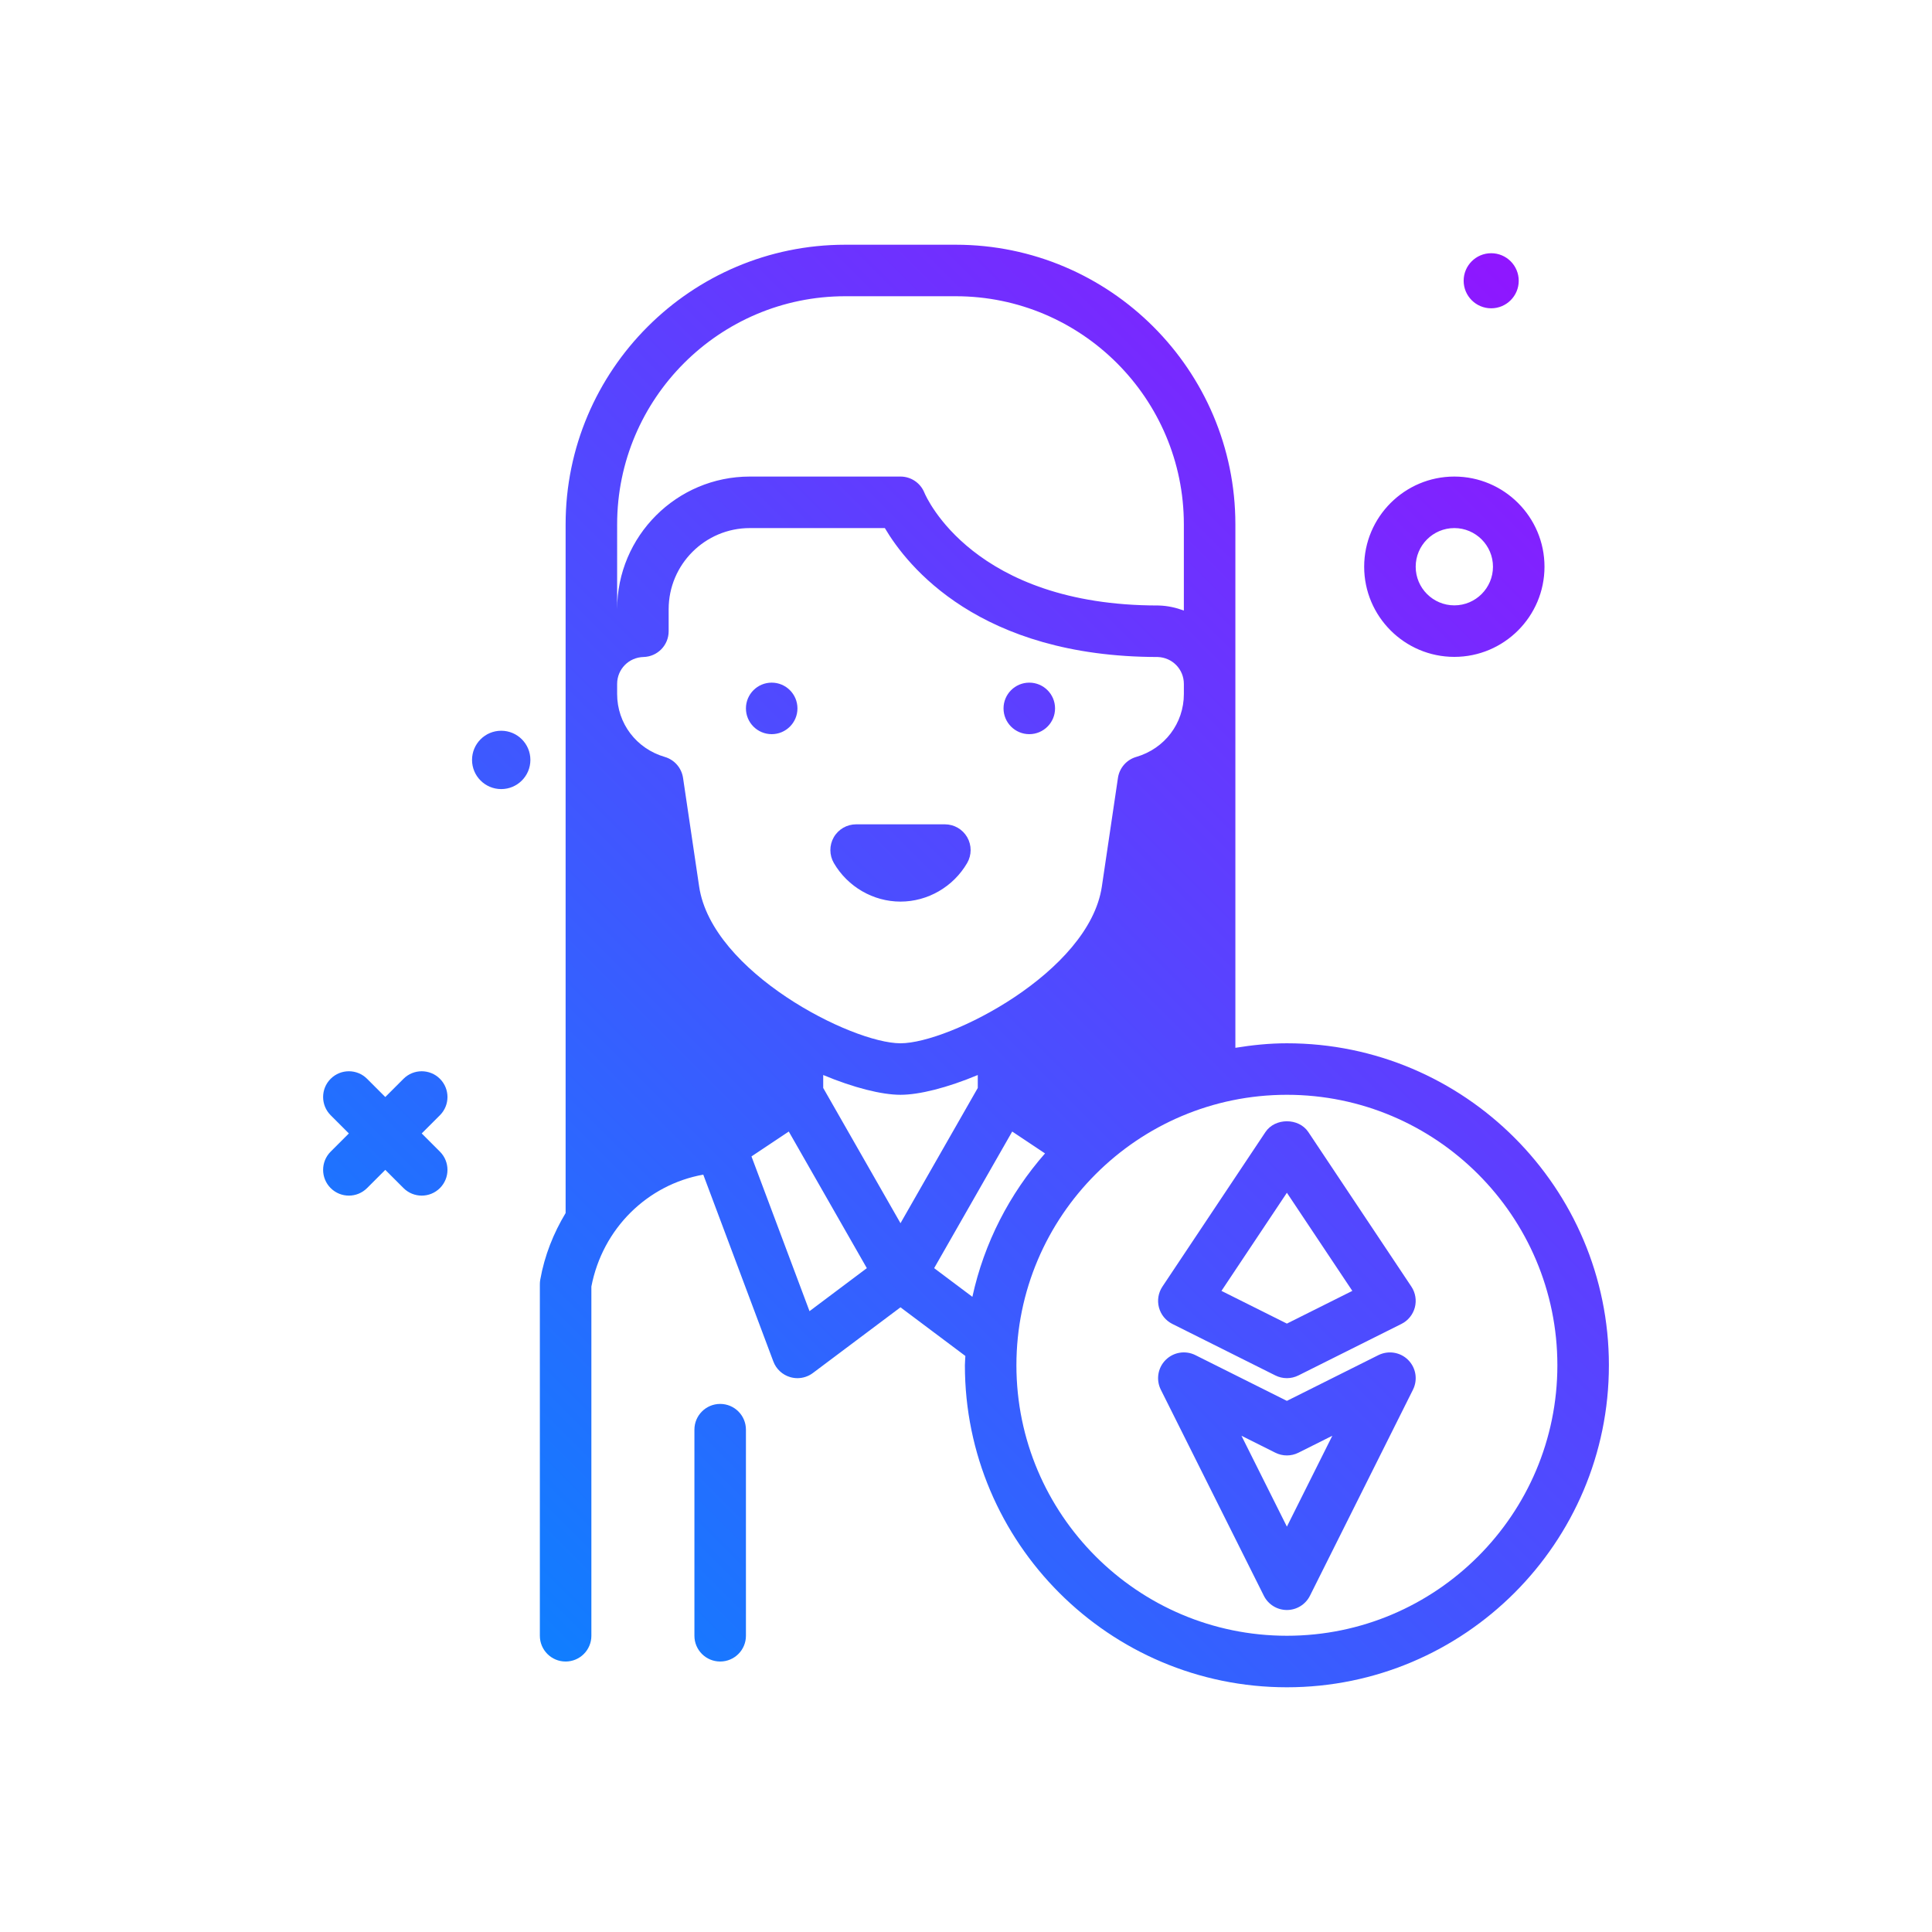 <svg id="woman" enable-background="new 0 0 300 300" height="512" viewBox="0 0 300 300" width="512" xmlns="http://www.w3.org/2000/svg" xmlns:xlink="http://www.w3.org/1999/xlink"><linearGradient id="SVGID_1_" gradientUnits="userSpaceOnUse" x1="72.535" x2="255.451" y1="244.365" y2="61.449"><stop offset="0" stop-color="#107eff"/><stop offset="1" stop-color="#8f16ff"/></linearGradient><g><path d="m227.275 43.597c0-2.362 1.915-4.277 4.277-4.277s4.276 1.915 4.276 4.277-1.915 4.276-4.276 4.276-4.277-1.914-4.277-4.276zm-149.447 69.873c-2.501 0-4.53 2.028-4.53 4.53 0 2.501 2.028 4.529 4.53 4.529s4.53-2.028 4.53-4.529c0-2.502-2.028-4.53-4.53-4.53zm-9.516 54.046c-1.562-1.562-4.094-1.562-5.656 0l-2.828 2.828-2.828-2.828c-1.562-1.562-4.094-1.562-5.656 0s-1.562 4.094 0 5.656l2.828 2.828-2.828 2.828c-1.562 1.562-1.562 4.094 0 5.656.781.781 1.805 1.172 2.828 1.172s2.047-.391 2.828-1.172l2.828-2.828 2.828 2.828c.781.781 1.805 1.172 2.828 1.172s2.047-.391 2.828-1.172c1.562-1.562 1.562-4.094 0-5.656l-2.828-2.828 2.828-2.828c1.563-1.563 1.563-4.094 0-5.656zm143.516-79.516c0-7.719 6.281-14 14-14s14 6.281 14 14-6.281 14-14 14-14-6.281-14-14zm8 0c0 3.309 2.691 6 6 6s6-2.691 6-6-2.691-6-6-6-6 2.691-6 6zm-60 26c2.209 0 4-1.791 4-4s-1.791-4-4-4-4 1.791-4 4 1.791 4 4 4zm-40 0c2.209 0 4-1.791 4-4s-1.791-4-4-4-4 1.791-4 4 1.791 4 4 4zm20 26c4.23 0 8.195-2.295 10.348-5.986.719-1.238.723-2.766.012-4.008-.715-1.24-2.035-2.006-3.469-2.006h-13.781c-1.434 0-2.754.766-3.469 2.006-.711 1.242-.707 2.77.012 4.008 2.152 3.691 6.117 5.986 10.347 5.986zm-28 78c-2.211 0-4 1.791-4 4v32c0 2.209 1.789 4 4 4s4-1.791 4-4v-32c0-2.209-1.789-4-4-4zm138-6c0 27.57-22.43 50-50 50s-50-22.43-50-50c0-.488.059-.962.073-1.447l-10.074-7.554-13.601 10.2c-.699.525-1.543.801-2.398.801-.375 0-.754-.053-1.121-.16-1.211-.354-2.184-1.256-2.625-2.436l-10.878-29.007c-8.672 1.552-15.638 8.359-17.376 17.374v54.229c0 2.209-1.789 4-4 4s-4-1.791-4-4v-54.596c0-.234.02-.469.062-.699.669-3.769 2.063-7.23 3.938-10.345v-106.936c0-23.944 19.481-43.424 43.422-43.424h17.156c23.941 0 43.422 19.48 43.422 43.424v81.278c2.612-.423 5.271-.702 8-.702 27.57 0 50 22.43 50 50zm-98-43.062v-2.009c-4.736 1.978-9.08 3.07-12 3.07s-7.264-1.093-12-3.07v2.009l12 21zm-56-61.174c0 4.555 2.973 8.48 7.395 9.77 1.5.436 2.609 1.707 2.84 3.254l2.5 16.873c1.969 13.283 23.688 24.34 31.266 24.34s29.297-11.057 31.266-24.34l2.5-16.873c.23-1.547 1.34-2.818 2.84-3.254 4.422-1.289 7.395-5.215 7.395-9.77v-1.561c0-2.275-1.781-4.105-4.059-4.184-27.693-.019-38.896-14.121-42.373-20.019h-20.968c-6.949 0-12.602 5.652-12.602 12.602v3.418c0 2.17-1.73 3.943-3.898 3.998-2.301.059-4.102 1.896-4.102 4.186zm0-13.162c0-11.36 9.242-20.602 20.602-20.602h23.398c1.637 0 3.105.996 3.715 2.516.289.688 7.645 17.504 36.285 17.504.035 0 .066 0 .102.002 1.38.034 2.676.338 3.898.781v-13.379c0-19.533-15.891-35.424-35.422-35.424h-17.156c-19.531 0-35.422 15.891-35.422 35.424zm38.774 102.316-12.121-21.213-5.793 3.863 9.012 24.029zm16.389 4.453c1.83-8.411 5.795-16.016 11.279-22.269l-5.095-3.397-12.121 21.213zm90.837 10.629c0-23.158-18.84-42-42-42s-42 18.842-42 42 18.84 42 42 42 42-18.842 42-42zm-61.867-8.973c-.293-1.109-.098-2.291.539-3.246l16-24c1.484-2.227 5.172-2.227 6.656 0l16 24c.637.955.832 2.137.539 3.246-.297 1.107-1.051 2.037-2.078 2.551l-16 8c-.562.281-1.176.422-1.789.422s-1.227-.141-1.789-.422l-16-8c-1.027-.514-1.781-1.443-2.078-2.551zm9.707-2.578 10.16 5.078 10.16-5.078-10.16-15.238zm28.988 10.723c1.219 1.217 1.52 3.076.75 4.617l-16 32c-.68 1.355-2.062 2.211-3.578 2.211s-2.898-.855-3.578-2.211l-16-32c-.77-1.541-.469-3.4.75-4.617 1.223-1.223 3.078-1.516 4.617-.75l14.211 7.105 14.211-7.105c1.543-.76 3.399-.469 4.617.75zm-11.773 11.771-5.266 2.635c-1.125.562-2.453.562-3.578 0l-5.266-2.635 7.055 14.113z" fill="url(#SVGID_1_)"/></g></svg>